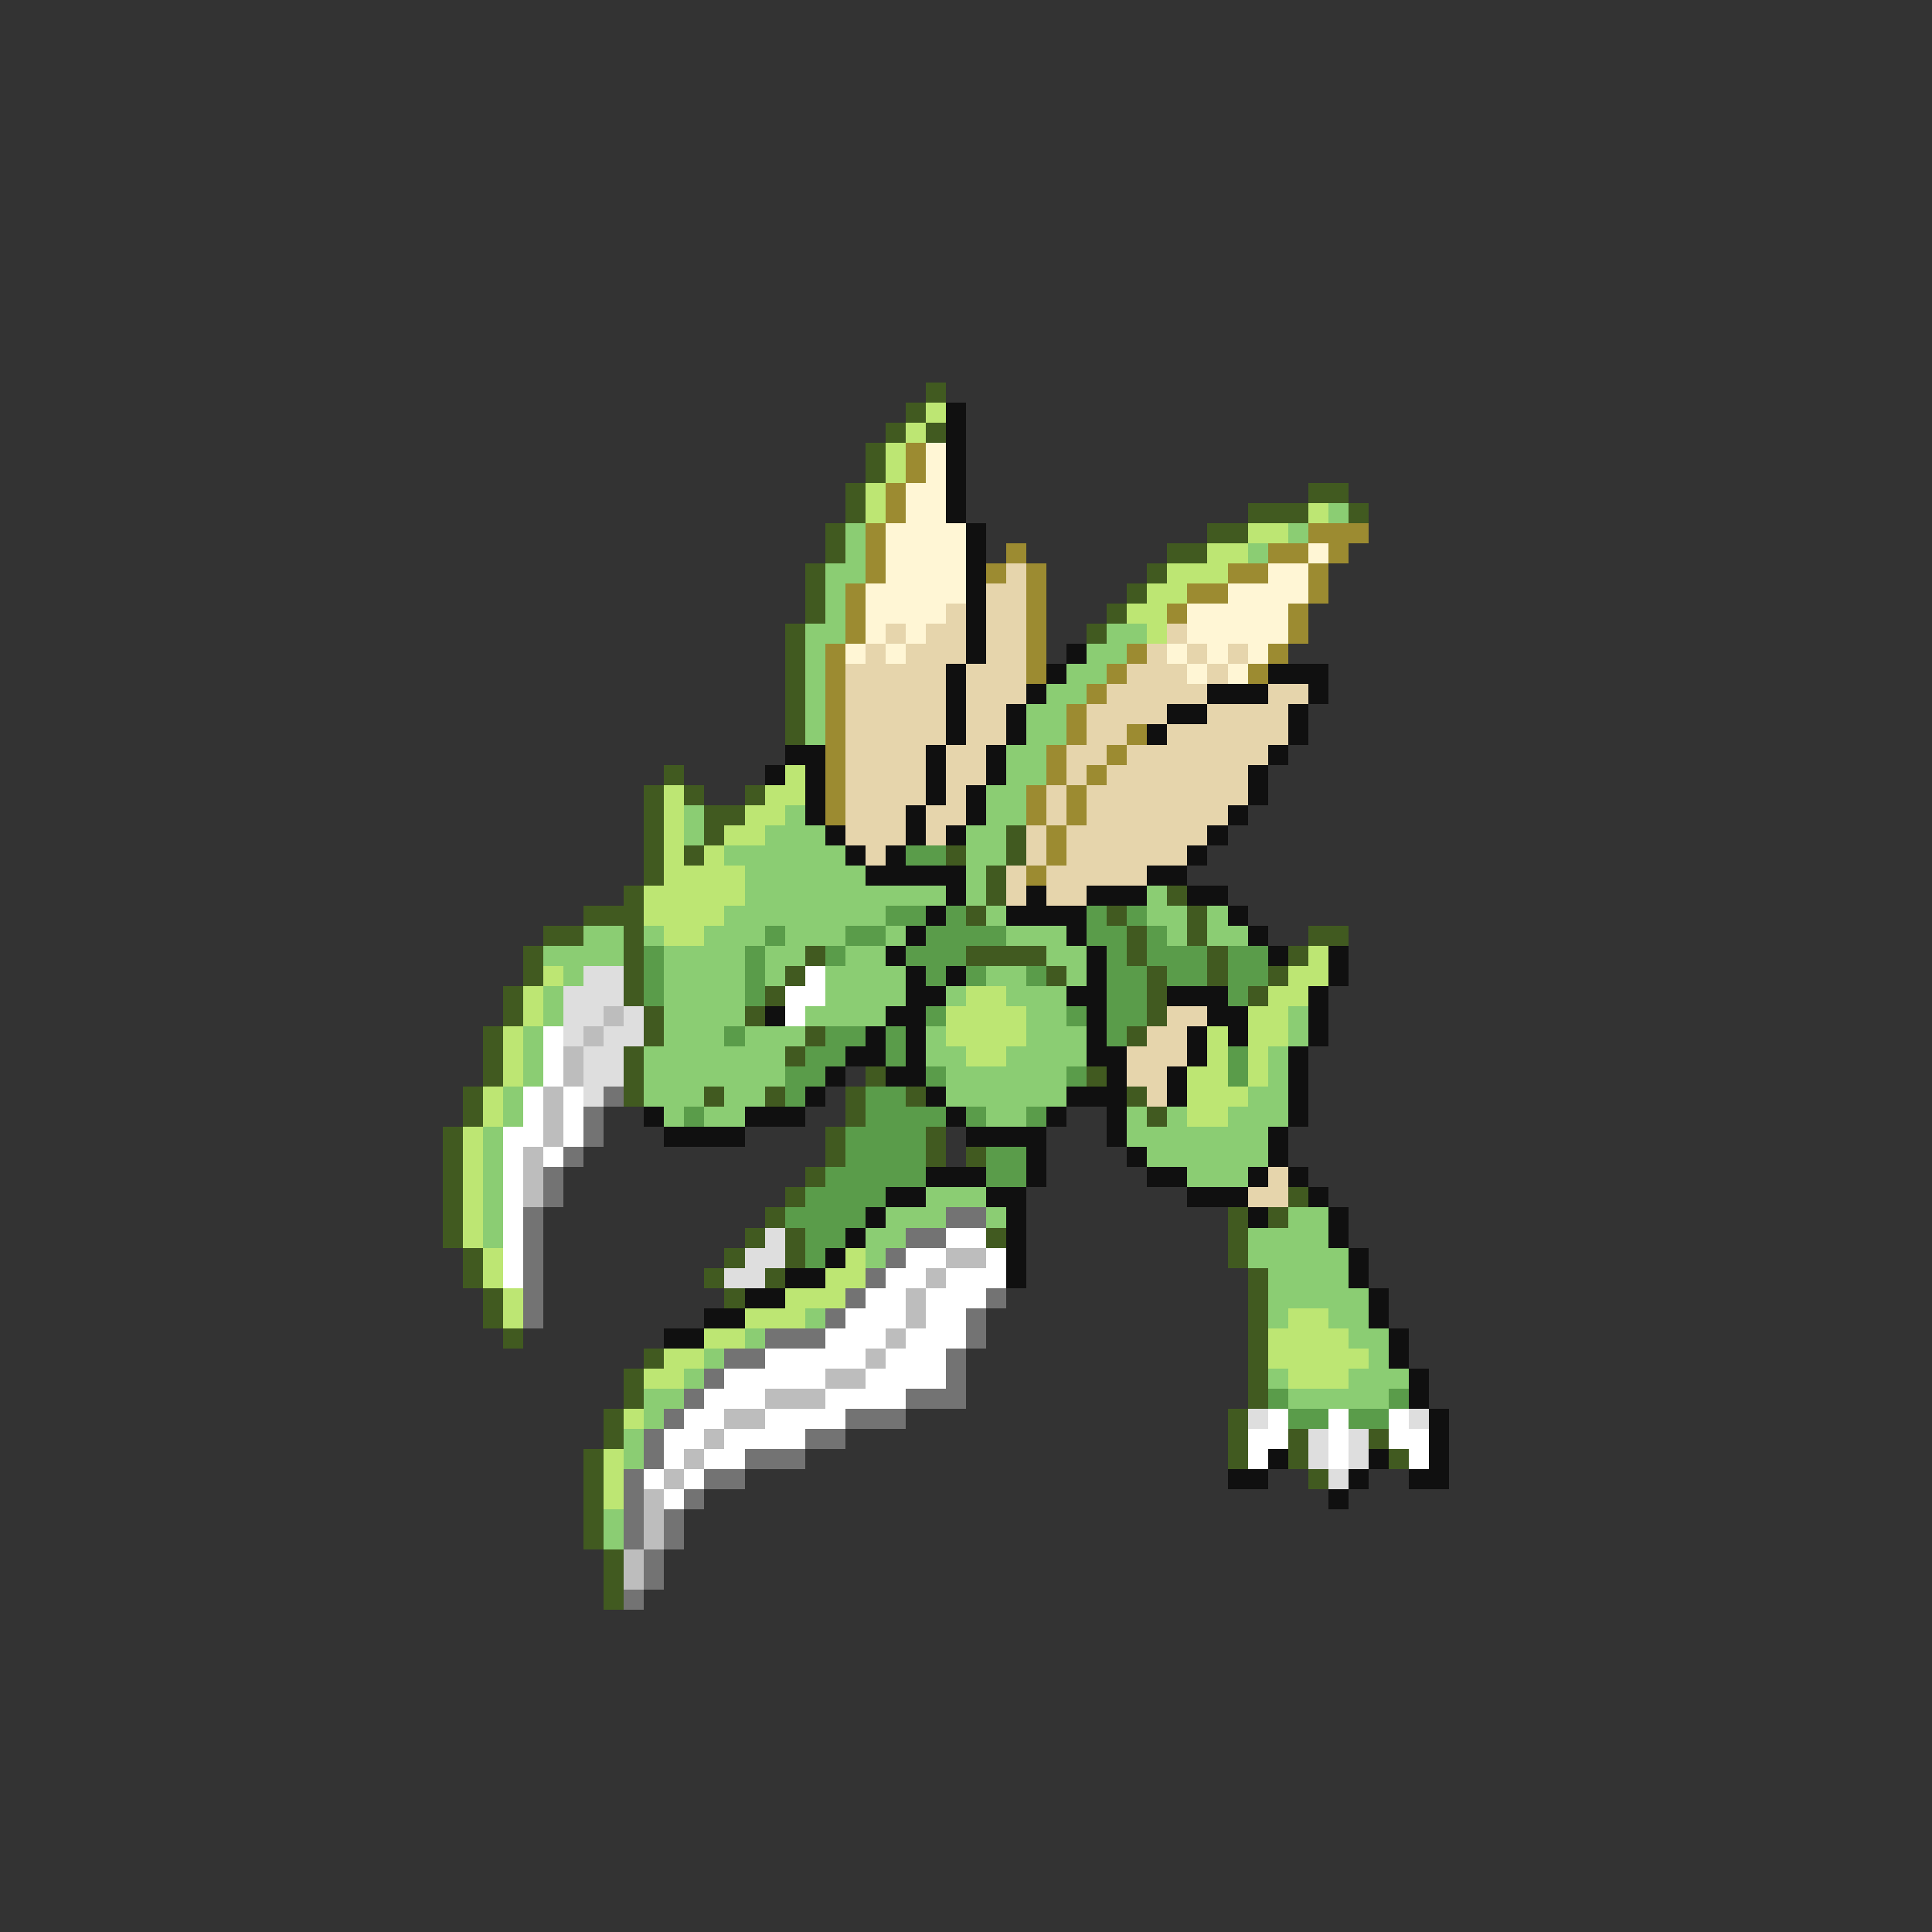 <svg xmlns="http://www.w3.org/2000/svg" viewBox="0 -0.5 96 96" shape-rendering="crispEdges">
<rect x="0" y="-0.5" width="96" height="96" fill="#333333" stroke="none"/>
<path stroke="#415a20" d="M46 19h1M45 20h1M44 21h1M46 21h1M43 22h1M43 23h1M42 24h1M65 24h2M42 25h1M62 25h3M67 25h1M41 26h1M60 26h2M41 27h1M58 27h2M40 28h1M57 28h1M40 29h1M56 29h1M40 30h1M55 30h1M39 31h1M54 31h1M39 32h1M39 33h1M39 34h1M39 35h1M39 36h1M33 38h1M32 39h1M34 39h1M37 39h1M32 40h1M35 40h2M32 41h1M35 41h1M50 41h1M32 42h1M34 42h1M47 42h1M50 42h1M32 43h1M49 43h1M31 44h1M49 44h1M58 44h1M29 45h3M48 45h1M55 45h1M59 45h1M27 46h2M31 46h1M56 46h1M59 46h1M65 46h2M26 47h1M31 47h1M40 47h1M48 47h4M56 47h1M60 47h1M64 47h1M26 48h1M31 48h1M39 48h1M52 48h1M57 48h1M60 48h1M63 48h1M25 49h1M31 49h1M38 49h1M57 49h1M62 49h1M25 50h1M32 50h1M37 50h1M57 50h1M24 51h1M32 51h1M40 51h1M56 51h1M24 52h1M31 52h1M39 52h1M24 53h1M31 53h1M43 53h1M54 53h1M23 54h1M31 54h1M35 54h1M38 54h1M42 54h1M45 54h1M56 54h1M23 55h1M42 55h1M57 55h1M22 56h1M41 56h1M46 56h1M22 57h1M41 57h1M46 57h1M48 57h1M22 58h1M40 58h1M22 59h1M39 59h1M64 59h1M22 60h1M38 60h1M61 60h1M63 60h1M22 61h1M37 61h1M39 61h1M49 61h1M61 61h1M23 62h1M36 62h1M39 62h1M61 62h1M23 63h1M35 63h1M38 63h1M62 63h1M24 64h1M36 64h1M62 64h1M24 65h1M62 65h1M25 66h1M62 66h1M32 67h1M62 67h1M31 68h1M62 68h1M31 69h1M62 69h1M30 70h1M61 70h1M30 71h1M61 71h1M64 71h1M68 71h1M29 72h1M61 72h1M64 72h1M69 72h1M29 73h1M65 73h1M29 74h1M29 75h1M29 76h1M30 77h1M30 78h1M30 79h1" />
<path stroke="#bde673" d="M46 20h1M45 21h1M44 22h1M44 23h1M43 24h1M43 25h1M65 25h1M62 26h2M60 27h2M58 28h3M57 29h2M56 30h2M57 31h1M39 38h1M33 39h1M38 39h2M33 40h1M37 40h2M33 41h1M36 41h2M33 42h1M35 42h1M33 43h4M32 44h5M32 45h4M33 46h2M65 47h1M27 48h1M64 48h2M26 49h1M48 49h2M63 49h2M26 50h1M47 50h4M62 50h2M25 51h1M47 51h4M60 51h1M62 51h2M25 52h1M48 52h2M60 52h1M62 52h1M25 53h1M59 53h2M62 53h1M24 54h1M59 54h3M24 55h1M59 55h2M23 56h1M23 57h1M23 58h1M23 59h1M23 60h1M23 61h1M24 62h1M42 62h1M24 63h1M41 63h2M25 64h1M39 64h3M25 65h1M37 65h3M64 65h2M35 66h2M63 66h4M33 67h2M63 67h5M32 68h2M64 68h3M31 70h1M30 72h1M30 73h1M30 74h1" />
<path stroke="#101010" d="M47 20h1M47 21h1M47 22h1M47 23h1M47 24h1M47 25h1M48 26h1M48 27h1M48 28h1M48 29h1M48 30h1M48 31h1M48 32h1M53 32h1M47 33h1M52 33h1M63 33h3M47 34h1M51 34h1M60 34h3M65 34h1M47 35h1M50 35h1M58 35h2M64 35h1M47 36h1M50 36h1M57 36h1M64 36h1M39 37h2M46 37h1M49 37h1M63 37h1M38 38h1M40 38h1M46 38h1M49 38h1M62 38h1M40 39h1M46 39h1M48 39h1M62 39h1M40 40h1M45 40h1M48 40h1M61 40h1M41 41h1M45 41h1M47 41h1M60 41h1M42 42h1M44 42h1M59 42h1M43 43h5M57 43h2M47 44h1M51 44h1M54 44h3M59 44h2M46 45h1M50 45h4M61 45h1M45 46h1M53 46h1M62 46h1M44 47h1M54 47h1M63 47h1M66 47h1M45 48h1M47 48h1M54 48h1M66 48h1M45 49h2M53 49h2M58 49h3M65 49h1M38 50h1M44 50h2M54 50h1M60 50h2M65 50h1M43 51h1M45 51h1M54 51h1M59 51h1M61 51h1M65 51h1M42 52h2M45 52h1M54 52h2M59 52h1M64 52h1M41 53h1M44 53h2M55 53h1M58 53h1M64 53h1M40 54h1M46 54h1M53 54h3M58 54h1M64 54h1M32 55h1M37 55h3M47 55h1M52 55h1M55 55h1M64 55h1M33 56h4M48 56h4M55 56h1M63 56h1M51 57h1M56 57h1M63 57h1M46 58h3M51 58h1M57 58h2M62 58h1M64 58h1M44 59h2M49 59h2M59 59h3M65 59h1M43 60h1M50 60h1M62 60h1M66 60h1M42 61h1M50 61h1M66 61h1M41 62h1M50 62h1M67 62h1M39 63h2M50 63h1M67 63h1M37 64h2M68 64h1M35 65h2M68 65h1M33 66h2M69 66h1M69 67h1M70 68h1M70 69h1M71 70h1M71 71h1M63 72h1M68 72h1M71 72h1M61 73h2M67 73h1M70 73h2M66 74h1" />
<path stroke="#9c8b31" d="M45 22h1M45 23h1M44 24h1M44 25h1M43 26h1M65 26h3M43 27h1M50 27h1M63 27h2M66 27h1M43 28h1M49 28h1M51 28h1M61 28h2M65 28h1M42 29h1M51 29h1M59 29h2M65 29h1M42 30h1M51 30h1M58 30h1M64 30h1M42 31h1M51 31h1M64 31h1M41 32h1M51 32h1M56 32h1M63 32h1M41 33h1M51 33h1M55 33h1M62 33h1M41 34h1M54 34h1M41 35h1M53 35h1M41 36h1M53 36h1M56 36h1M41 37h1M52 37h1M55 37h1M41 38h1M52 38h1M54 38h1M41 39h1M51 39h1M53 39h1M41 40h1M51 40h1M53 40h1M52 41h1M52 42h1M51 43h1" />
<path stroke="#fff6d5" d="M46 22h1M46 23h1M45 24h2M45 25h2M44 26h4M44 27h4M65 27h1M44 28h4M63 28h2M43 29h5M61 29h4M43 30h4M59 30h5M43 31h1M45 31h1M59 31h5M42 32h1M44 32h1M58 32h1M60 32h1M62 32h1M59 33h1M61 33h1" />
<path stroke="#8bcd73" d="M66 25h1M42 26h1M64 26h1M42 27h1M62 27h1M41 28h2M41 29h1M41 30h1M40 31h2M55 31h2M40 32h1M54 32h2M40 33h1M53 33h2M40 34h1M52 34h2M40 35h1M51 35h2M40 36h1M51 36h2M50 37h2M50 38h2M49 39h2M34 40h1M39 40h1M49 40h2M34 41h1M38 41h3M48 41h2M36 42h6M48 42h2M37 43h6M48 43h1M37 44h10M48 44h1M57 44h1M36 45h8M49 45h1M57 45h2M60 45h1M29 46h2M32 46h1M35 46h3M39 46h3M44 46h1M50 46h3M58 46h1M60 46h2M27 47h4M33 47h4M38 47h2M42 47h2M52 47h2M28 48h1M33 48h4M38 48h1M41 48h4M49 48h2M53 48h1M27 49h1M33 49h4M41 49h4M47 49h1M50 49h3M27 50h1M33 50h4M40 50h4M51 50h2M64 50h1M26 51h1M33 51h3M37 51h3M46 51h1M51 51h3M64 51h1M26 52h1M32 52h7M46 52h2M50 52h4M63 52h1M26 53h1M32 53h7M47 53h6M63 53h1M25 54h1M32 54h3M36 54h2M47 54h6M62 54h2M25 55h1M33 55h1M35 55h2M49 55h2M56 55h1M58 55h1M61 55h3M24 56h1M56 56h7M24 57h1M57 57h6M24 58h1M59 58h3M24 59h1M46 59h3M24 60h1M44 60h3M49 60h1M64 60h2M24 61h1M43 61h2M62 61h4M43 62h1M62 62h5M63 63h4M63 64h5M40 65h1M63 65h1M66 65h2M37 66h1M67 66h2M35 67h1M68 67h1M34 68h1M63 68h1M67 68h3M32 69h2M64 69h5M32 70h1M31 71h1M31 72h1M30 75h1M30 76h1" />
<path stroke="#e6d5ac" d="M50 28h1M49 29h2M47 30h1M49 30h2M44 31h1M46 31h2M49 31h2M58 31h1M43 32h1M45 32h3M49 32h2M57 32h1M59 32h1M61 32h1M42 33h5M48 33h3M56 33h3M60 33h1M42 34h5M48 34h3M55 34h5M63 34h2M42 35h5M48 35h2M54 35h4M60 35h4M42 36h5M48 36h2M54 36h2M58 36h6M42 37h4M47 37h2M53 37h2M56 37h7M42 38h4M47 38h2M53 38h1M55 38h7M42 39h4M47 39h1M52 39h1M54 39h8M42 40h3M46 40h2M52 40h1M54 40h7M42 41h3M46 41h1M51 41h1M53 41h7M43 42h1M51 42h1M53 42h6M50 43h1M52 43h5M50 44h1M52 44h2M58 50h2M57 51h2M56 52h3M56 53h2M57 54h1M63 58h1M62 59h2" />
<path stroke="#5a9c4a" d="M45 42h2M44 45h2M47 45h1M54 45h1M56 45h1M38 46h1M42 46h2M46 46h4M54 46h2M57 46h1M32 47h1M37 47h1M41 47h1M45 47h3M55 47h1M57 47h3M61 47h2M32 48h1M37 48h1M46 48h1M48 48h1M51 48h1M55 48h2M58 48h2M61 48h2M32 49h1M37 49h1M55 49h2M61 49h1M46 50h1M53 50h1M55 50h2M36 51h1M41 51h2M44 51h1M55 51h1M40 52h2M44 52h1M61 52h1M39 53h2M46 53h1M53 53h1M61 53h1M39 54h1M43 54h2M34 55h1M43 55h4M48 55h1M51 55h1M42 56h4M42 57h4M49 57h2M41 58h5M49 58h2M40 59h4M39 60h4M40 61h2M40 62h1M63 69h1M69 69h1M64 70h2M67 70h2" />
<path stroke="#dedede" d="M29 48h2M28 49h3M28 50h2M31 50h1M28 51h1M30 51h2M29 52h2M29 53h2M29 54h1M38 61h1M37 62h2M36 63h2M62 70h1M70 70h1M65 71h1M67 71h1M65 72h1M67 72h1M66 73h1" />
<path stroke="#ffffff" d="M40 48h1M39 49h2M39 50h1M27 51h1M27 52h1M27 53h1M26 54h1M28 54h1M26 55h1M28 55h1M25 56h2M28 56h1M25 57h1M27 57h1M25 58h1M25 59h1M25 60h1M25 61h1M47 61h2M25 62h1M45 62h2M49 62h1M25 63h1M44 63h2M47 63h3M43 64h2M46 64h3M42 65h3M46 65h2M41 66h3M45 66h3M38 67h5M44 67h3M36 68h5M43 68h4M35 69h3M41 69h4M34 70h2M38 70h4M63 70h1M66 70h1M69 70h1M33 71h2M36 71h4M62 71h2M66 71h1M69 71h2M33 72h1M35 72h2M62 72h1M66 72h1M70 72h1M32 73h1M34 73h1M33 74h1" />
<path stroke="#bdbdbd" d="M30 50h1M29 51h1M28 52h1M28 53h1M27 54h1M27 55h1M27 56h1M26 57h1M26 58h1M26 59h1M47 62h2M46 63h1M45 64h1M45 65h1M44 66h1M43 67h1M41 68h2M38 69h3M36 70h2M35 71h1M34 72h1M33 73h1M32 74h1M32 75h1M32 76h1M31 77h1M31 78h1" />
<path stroke="#737373" d="M30 54h1M29 55h1M29 56h1M28 57h1M27 58h1M27 59h1M26 60h1M47 60h2M26 61h1M45 61h2M26 62h1M44 62h1M26 63h1M43 63h1M26 64h1M42 64h1M49 64h1M26 65h1M41 65h1M48 65h1M38 66h3M48 66h1M36 67h2M47 67h1M35 68h1M47 68h1M34 69h1M45 69h3M33 70h1M42 70h3M32 71h1M40 71h2M32 72h1M37 72h3M31 73h1M35 73h2M31 74h1M34 74h1M31 75h1M33 75h1M31 76h1M33 76h1M32 77h1M32 78h1M31 79h1" />
</svg>